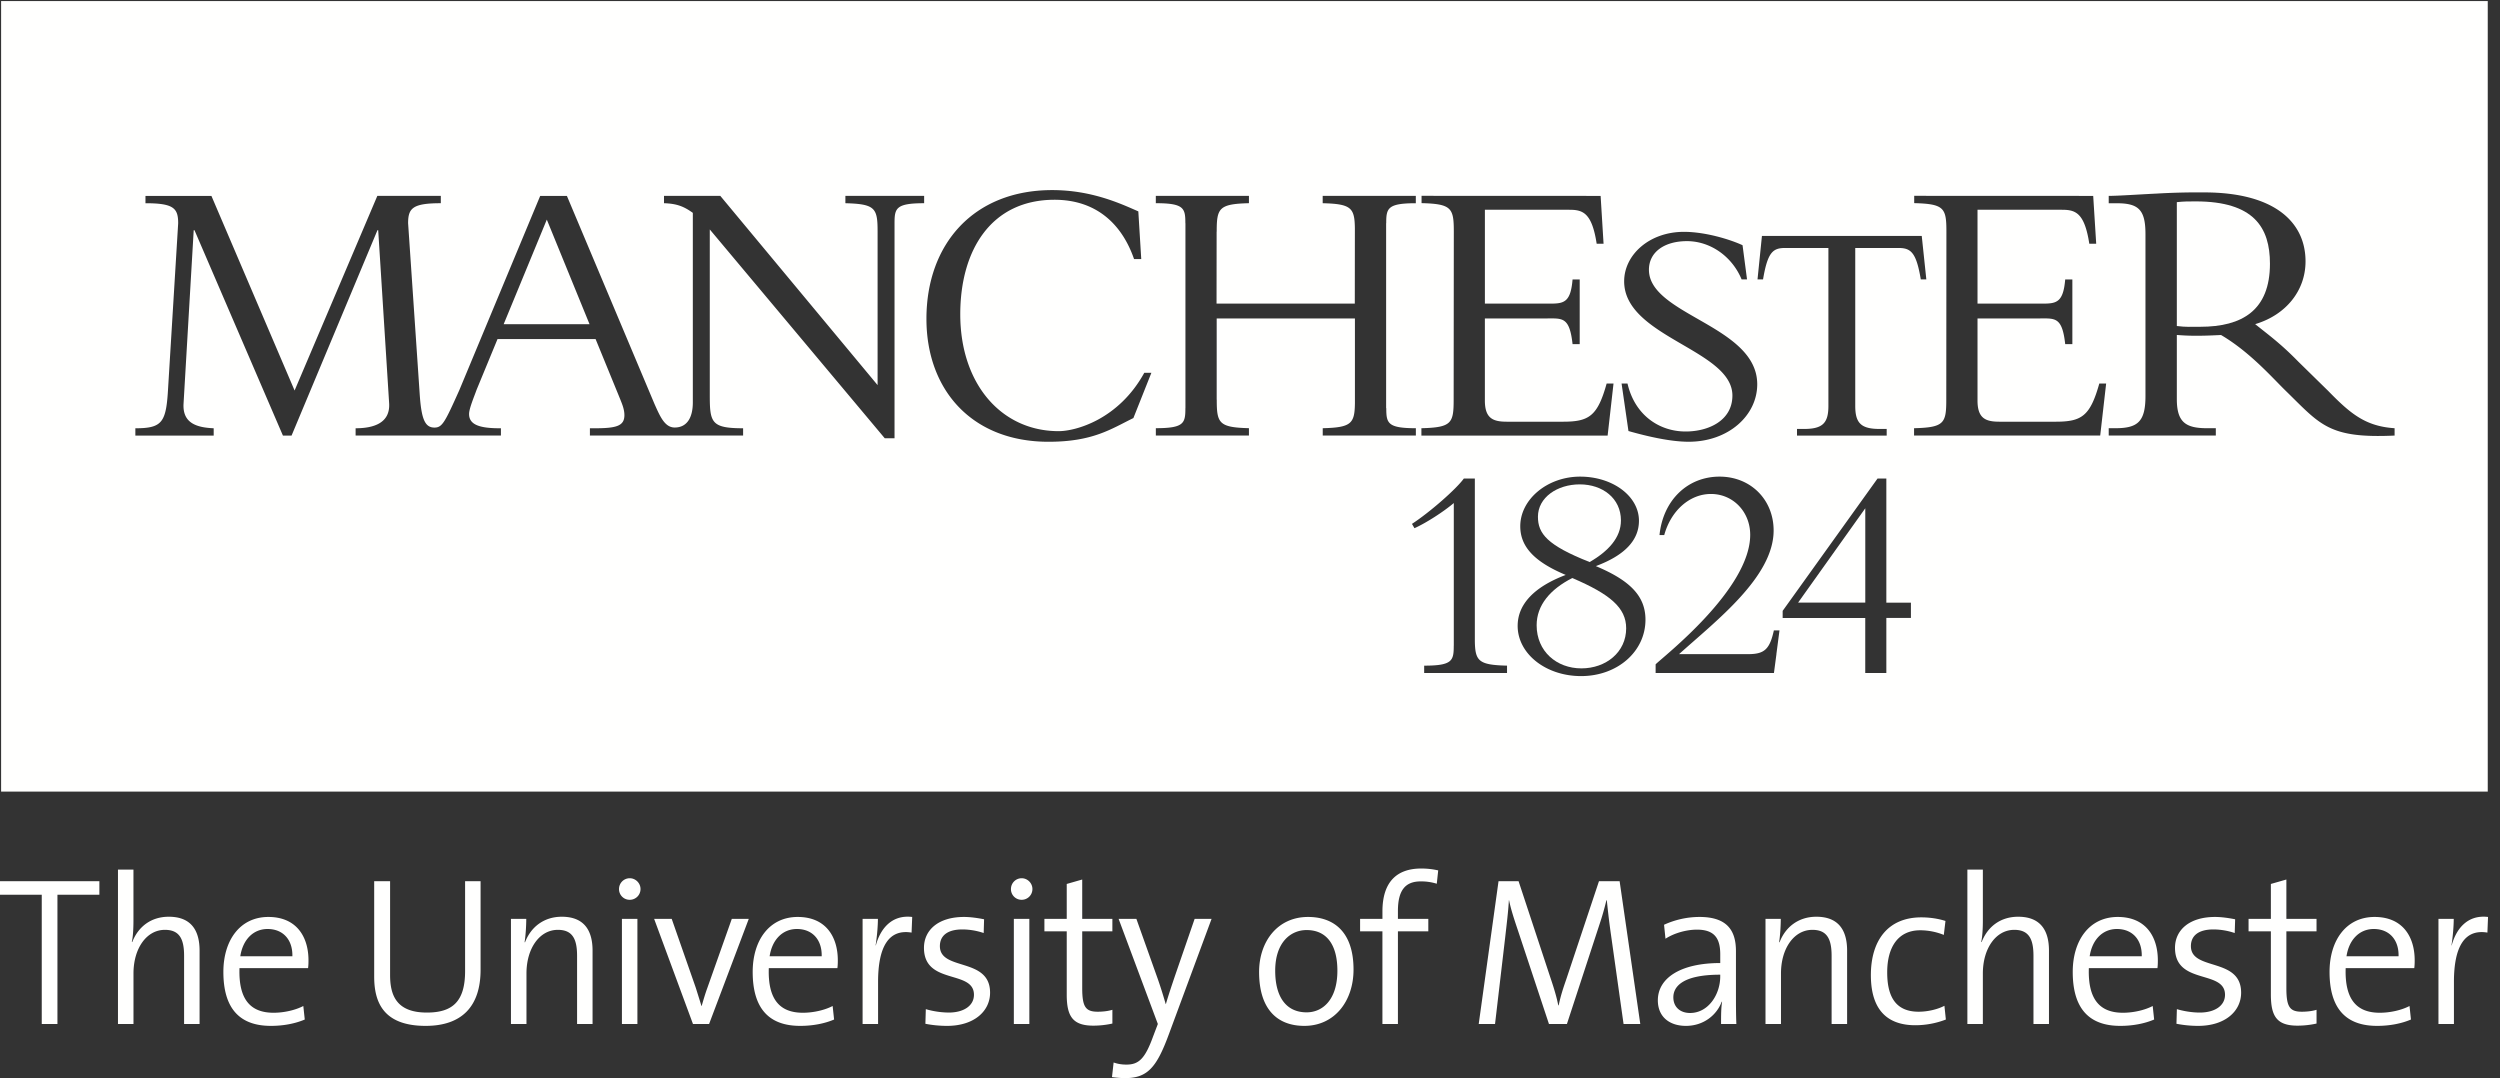 <svg width="160" height="69" viewBox="0 0 160 69" xmlns="http://www.w3.org/2000/svg"><rect x="0" y="0" width="160" height="69" fill="#333333" stroke="none"/><title>logo/UoM white Copy</title><g fill="#FFFFFE" fill-rule="evenodd"><path d="M103.74 33.309c0-1.414-1.17-2.309-2.635-2.309-1.442 0-2.677.837-2.677 2.072 0 1.08.59 1.824 3.312 2.9 1.171-.686 2-1.544 2-2.663M32.234 20.75h5.497l-2.735-6.695-2.762 6.695m87.144 17.818V32.53l-4.3 6.038h4.3m-18.751-1.574c-1.426.725-2.282 1.747-2.282 3.022 0 1.666 1.274 2.76 2.865 2.76 1.57 0 2.865-1.035 2.865-2.565 0-1.313-1.023-2.18-3.448-3.217m39.899-24.105c-.456 0-.772 0-1.209.049v7.927c.58.075.945.049 1.5.049 2.69 0 4.46-1.062 4.46-4.038 0-2.307-1.018-3.987-4.751-3.987"/><path d="M153.254 27.876c-4.238.199-4.752-.705-6.961-2.857-.856-.833-2.3-2.495-4.146-3.578-.573.025-.958.047-1.594.047-.533 0-.848-.022-1.236-.05v4.107c0 1.49.58 1.861 1.94 1.861h.555v.47h-6.854v-.47h.413c1.428 0 1.939-.398 1.939-2.06V14.994c0-1.54-.415-1.985-1.82-1.985h-.532v-.472c.581 0 2.06-.1 3.053-.147a45.388 45.388 0 0 1 3.052-.076c4.481 0 6.491 1.883 6.491 4.416 0 1.857-1.236 3.42-3.223 4.015.896.721 1.621 1.235 2.76 2.399l1.914 1.875c1.43 1.465 2.387 2.264 4.249 2.387v.47zm-18.84 0H122.5v-.47c1.927-.047 2.062-.32 2.062-1.823l.008-10.758c0-1.505-.133-1.776-2.061-1.824v-.468l11.456.005.192 3.063h-.442c-.31-2.035-.92-2.176-1.774-2.176h-5.38v6.006h4.214c.866 0 1.276-.114 1.398-1.545h.458v4.137h-.458c-.192-1.75-.652-1.643-1.639-1.643h-3.973v5.254c0 1.135.508 1.355 1.402 1.355h3.608c1.66 0 2.201-.364 2.784-2.442h.438l-.38 3.33zM121.481 15.87h-2.745v10.106c0 1.09.358 1.477 1.56 1.477h.452v.425h-5.74v-.425h.45c1.202 0 1.56-.387 1.56-1.477V15.87h-2.743c-.788 0-1.141.221-1.44 2.011h-.354l.283-2.781h10.228l.293 2.78h-.355c-.295-1.78-.66-2.01-1.45-2.01zm.818 23.679h-1.573v3.523h-1.35V39.55h-5.286v-.454l6.072-8.469h.564v7.942h1.573v.98zm-8.607 2.315l-.16 1.209h-.005v.002l-.002-.003h-7.565v-.556c.491-.491 6.053-4.794 6.053-8.288 0-1.463-1.086-2.614-2.514-2.614-1.35 0-2.552 1.051-2.988 2.63h-.303c.226-2.22 1.787-3.74 3.844-3.74 1.996 0 3.46 1.481 3.46 3.448 0 2.965-3.668 5.766-6.052 7.912h4.521c.95-.02 1.286-.333 1.546-1.517h.36l-.198 1.517h.003zM101.19 43.27c-2.262 0-4.06-1.431-4.06-3.215 0-1.375 1.045-2.492 3.077-3.259-1.969-.825-2.91-1.782-2.91-3.115 0-1.726 1.739-3.177 3.83-3.177 2.092 0 3.766 1.253 3.766 2.823 0 1.254-.918 2.217-2.76 2.904 2.197.92 3.177 1.922 3.177 3.43 0 2.039-1.8 3.609-4.12 3.609zm-4.74-.198h-5.303v-.47c1.807 0 1.893-.318 1.893-1.28h.003v-9.127c-.645.547-1.768 1.274-2.517 1.61l-.16-.276c1.167-.764 2.84-2.237 3.32-2.903h.704v10.43c.024 1.259.257 1.502 2.06 1.545v.471zM77.868 20.38v5.2h.004c0 1.504.135 1.775 2.06 1.824v.468h-5.958v-.468c1.806 0 1.891-.32 1.891-1.283h.003V14.288l-.005-.002c0-.962-.086-1.281-1.891-1.281v-.47h5.96v.47c-1.927.047-2.063.319-2.063 1.824l-.005-.002-.005 4.604h8.848l.005-4.815c-.016-1.315-.231-1.566-2.06-1.61v-.469h5.96v.47c-1.806 0-1.894.318-1.894 1.28h-.006v11.834l.01.003c0 .961.085 1.282 1.893 1.282v.468h-5.96v-.468c1.819-.046 2.04-.292 2.06-1.585V20.38h-8.847zm-5.331 6.376c-1.436.701-2.592 1.517-5.435 1.517-4.891 0-7.81-3.305-7.81-7.868 0-4.785 3.014-8.239 8.05-8.239 2.528 0 4.387.87 5.511 1.363l.187 3.053h-.46c-.793-2.295-2.467-3.797-5.094-3.797-4.024 0-6.029 3.185-6.029 7.331 0 4.463 2.633 7.478 6.296 7.478 1.096 0 3.84-.748 5.48-3.733h.455l-1.151 2.895zm-13.391-13.75c-1.808 0-1.896.32-1.896 1.281V28.05h-.625L45.426 14.684v10.58c0 1.776.083 2.145 2.133 2.145v.467h-9.805v-.467h.328c1.374 0 1.88-.149 1.88-.84 0-.394-.17-.764-.265-1.01l-1.58-3.86h-6.275l-1.338 3.242c-.168.47-.483 1.21-.483 1.555 0 .667.627.913 1.951.913h.087v.467h-9.3v-.467c1.131 0 2.241-.32 2.144-1.629l-.698-11.048h-.048L18.66 27.877h-.553l-5.66-13.144h-.05l-.65 11.1c-.071 1.257.843 1.527 1.929 1.577v.467H8.663v-.467c1.762 0 1.977-.396 2.1-2.64l.64-10.481c0-.963-.286-1.282-2.093-1.282v-.469h4.221l5.323 12.455 5.295-12.456 4.063-.001v.47c-1.807 0-2.093.319-2.093 1.281l.736 10.851c.105 1.657.326 2.227.951 2.227.498 0 .666-.334 1.591-2.396l5.175-12.43h1.71l5.606 13.316c.35.779.649 1.506 1.293 1.506.809 0 1.16-.668 1.16-1.605V13.623c-.554-.397-1.002-.592-1.845-.617v-.469H46.1l10.066 12.11v-9.814c0-1.507-.136-1.778-2.061-1.827v-.469h5.04v.47zm31.825 14.4c1.93-.047 2.063-.32 2.063-1.823l.01-10.758c0-1.505-.137-1.776-2.064-1.824v-.468l11.46.005.188 3.063h-.441c-.31-2.035-.92-2.176-1.772-2.176h-5.382v6.006h4.214c.868 0 1.278-.114 1.397-1.545h.457v4.137h-.457c-.193-1.75-.651-1.643-1.642-1.643h-3.97v5.254c0 1.135.511 1.355 1.4 1.355h3.61c1.658 0 2.205-.364 2.783-2.442h.44l-.377 3.33H90.97v-.47zm12.975-9.4c0-1.695 1.608-3.168 3.823-3.168 1.408 0 3.008.507 3.754.856l.287 2.186h-.348c-.608-1.47-1.999-2.447-3.497-2.447-1.432 0-2.433.69-2.433 1.833 0 2.9 6.931 3.57 6.931 7.328 0 2.001-1.849 3.678-4.388 3.678-1.202 0-2.73-.366-3.854-.686l-.44-3.038h.38c.463 2.01 2.02 3.068 3.718 3.068 1.456 0 2.995-.691 2.995-2.302 0-2.939-6.928-3.735-6.928-7.308zM.071 50.663h159.145V.069H.071v50.593zm3.605 6.6v8.272H2.672v-8.272H0v-.865h6.36v.864H3.676m8.106 8.273v-4.36c0-1.055-.278-1.665-1.229-1.665-1.177 0-2.01 1.191-2.01 2.789v3.236H7.55v-9.882h.991v3.288c0 .448-.025 1.003-.105 1.34l.026.014c.385-.988 1.204-1.624 2.34-1.624 1.509 0 1.971.975 1.971 2.166v4.698h-.992m5.344-6.079c-.926 0-1.586.69-1.746 1.746h3.333c.026-1.042-.582-1.746-1.587-1.746zm2.592 2.505h-4.39c-.067 2.017.714 2.855 2.181 2.855.688 0 1.415-.175 1.904-.432l.093.866c-.609.257-1.348.406-2.169.406-1.983 0-3.04-1.096-3.04-3.452 0-2.017 1.057-3.519 2.881-3.519 1.812 0 2.566 1.285 2.566 2.775 0 .123 0 .297-.026.501zm7.523 3.695c-2.763 0-3.292-1.584-3.292-3.154v-6.105h1.018v6.01c0 1.313.424 2.397 2.354 2.397 1.639 0 2.446-.704 2.446-2.654v-5.752h.991v5.67c0 2.343-1.202 3.588-3.516 3.588m9.692-.121v-4.36c0-1.055-.277-1.665-1.23-1.665-1.176 0-2.009 1.191-2.009 2.789v3.236h-.993v-6.729h.98c0 .433-.04 1.084-.107 1.489l.027.014c.37-.974 1.203-1.638 2.353-1.638 1.508 0 1.97.975 1.97 2.166v4.698h-.99m2.869-.001h.991v-6.728h-.991v6.728zm.503-7.947a.68.68 0 0 1-.689-.69c0-.378.304-.69.689-.69.37 0 .687.312.687.69 0 .393-.317.69-.687.69zm5.077 7.948H44.35l-2.486-6.729h1.125l1.533 4.387c.132.418.252.798.371 1.19h.013c.106-.364.224-.772.357-1.135l1.573-4.442h1.086l-2.54 6.729m5.62-6.079c-.927 0-1.587.69-1.746 1.746h3.332c.027-1.042-.582-1.746-1.586-1.746zm2.591 2.505h-4.39c-.067 2.017.713 2.855 2.182 2.855.687 0 1.414-.175 1.904-.432l.093.866c-.608.257-1.35.406-2.17.406-1.983 0-3.04-1.096-3.04-3.452 0-2.017 1.057-3.519 2.882-3.519 1.811 0 2.566 1.285 2.566 2.775 0 .123 0 .297-.027.501zm4.747-2.275c-1.455-.243-2.143.894-2.143 3.154v2.695h-.991v-6.729h.98c0 .448-.055 1.11-.146 1.693l.012.012c.265-.987.953-1.989 2.329-1.826l-.04 1.001m2.274 5.97c-.49 0-.993-.053-1.39-.135l.027-.935a5.47 5.47 0 0 0 1.468.218c.952 0 1.613-.434 1.613-1.138 0-1.623-3.199-.608-3.199-3.005 0-1.123.899-1.976 2.565-1.976.41 0 .872.067 1.282.149l-.025.88a4.308 4.308 0 0 0-1.363-.23c-.966 0-1.44.406-1.44 1.069 0 1.61 3.212.69 3.212 2.978 0 1.191-1.032 2.125-2.75 2.125m4.271-.122h.992v-6.728h-.992v6.728zm.502-7.947a.68.68 0 0 1-.687-.69c0-.378.304-.69.687-.69.37 0 .687.312.687.69 0 .393-.317.69-.687.69zm4.589 8.055c-1.323 0-1.706-.594-1.706-1.99v-4.047h-1.429v-.799h1.429v-2.233l.991-.284v2.517h1.93v.799h-1.93v3.628c0 1.205.212 1.517.993 1.517.33 0 .674-.041.938-.123v.88a5.67 5.67 0 0 1-1.216.135m4.813.597C74.023 68.31 73.44 69 72 69c-.238 0-.568-.028-.833-.067l.105-.934c.265.094.53.135.82.135.793 0 1.191-.38 1.706-1.8l.304-.799-2.512-6.729h1.138l1.374 3.859c.212.609.357 1.096.504 1.596h.012c.118-.432.397-1.272.662-2.043l1.177-3.412h1.084L74.79 66.24m8.833-6.716c-1.03 0-2.01.798-2.01 2.6 0 1.718.728 2.666 2.01 2.666 1.032 0 1.97-.813 1.97-2.666 0-1.625-.66-2.6-1.97-2.6zm-.146 6.132c-1.758 0-2.895-1.096-2.895-3.452 0-1.923 1.163-3.519 3.134-3.519 1.6 0 2.91.906 2.91 3.37 0 2.004-1.205 3.601-3.149 3.601zm8.477-9.097a3.327 3.327 0 0 0-1.032-.149c-1.005 0-1.455.596-1.455 1.895v.501h1.945v.799h-1.945v5.93h-.992v-5.93h-1.429v-.799h1.43v-.473c0-1.883.911-2.748 2.485-2.748.371 0 .728.04 1.084.121l-.091.853m11.954 8.976l-.794-5.632c-.159-1.11-.225-1.787-.279-2.288h-.025a17.28 17.28 0 0 1-.437 1.53l-2.09 6.39h-1.15l-1.984-5.984c-.224-.663-.461-1.381-.568-1.936h-.013c-.04.731-.133 1.462-.238 2.396l-.648 5.524h-1.044l1.268-9.137h1.283l2.037 6.172c.225.663.41 1.273.502 1.773h.027c.132-.623.265-1.028.49-1.678l2.089-6.267h1.322l1.322 9.137h-1.07m6.188-3.155c-2.473 0-3.002.799-3.002 1.449 0 .608.423 1.002 1.071 1.002 1.164 0 1.93-1.178 1.93-2.342v-.109zm.052 3.155c0-.515 0-1.03.067-1.422h-.027c-.317.853-1.163 1.543-2.288 1.543-1.044 0-1.798-.569-1.798-1.637 0-1.409 1.428-2.384 3.994-2.384v-.554c0-1.016-.358-1.584-1.495-1.584-.635 0-1.428.203-2.01.582l-.092-.894a5.455 5.455 0 0 1 2.274-.5c1.812 0 2.328.92 2.328 2.192v2.64c0 .664 0 1.422.026 2.018h-.979zm7.075 0v-4.36c0-1.055-.277-1.665-1.23-1.665-1.177 0-2.01 1.191-2.01 2.789v3.236h-.991v-6.729h.978c0 .433-.04 1.084-.106 1.489l.027.014c.37-.974 1.204-1.638 2.354-1.638 1.508 0 1.97.975 1.97 2.166v4.698h-.992m5.357.08c-1.468 0-2.844-.662-2.844-3.207 0-2.208 1.084-3.697 3.227-3.697.54 0 1.084.081 1.547.23l-.106.894a4.046 4.046 0 0 0-1.508-.297c-1.414 0-2.115 1.07-2.115 2.693 0 1.38.422 2.519 2.01 2.519.58 0 1.216-.15 1.652-.38l.092.88a5.435 5.435 0 0 1-1.956.365m7.563-.08v-4.36c0-1.055-.278-1.665-1.23-1.665-1.176 0-2.009 1.191-2.009 2.789v3.236h-.991v-9.882h.991v3.288c0 .448-.027 1.003-.106 1.34l.027.014c.383-.988 1.202-1.624 2.34-1.624 1.507 0 1.97.975 1.97 2.166v4.698h-.992m5.342-6.079c-.925 0-1.586.69-1.745 1.746h3.333c.027-1.042-.583-1.746-1.588-1.746zm2.593 2.505h-4.391c-.066 2.017.714 2.855 2.182 2.855.687 0 1.415-.175 1.905-.432l.092.866c-.608.257-1.349.406-2.168.406-1.984 0-3.042-1.096-3.042-3.452 0-2.017 1.058-3.519 2.883-3.519 1.81 0 2.564 1.285 2.564 2.775 0 .123 0 .297-.025.501zm2.604 3.695a7.23 7.23 0 0 1-1.388-.135l.027-.935c.422.123.952.218 1.467.218.953 0 1.614-.434 1.614-1.138 0-1.623-3.201-.608-3.201-3.005 0-1.123.9-1.976 2.565-1.976.41 0 .873.067 1.284.149l-.027.88a4.295 4.295 0 0 0-1.362-.23c-.966 0-1.442.406-1.442 1.069 0 1.61 3.214.69 3.214 2.978 0 1.191-1.03 2.125-2.751 2.125m6.361-.014c-1.322 0-1.706-.594-1.706-1.99v-4.047h-1.428v-.799h1.428v-2.233l.992-.284v2.517h1.93v.799h-1.93v3.628c0 1.205.211 1.517.992 1.517.33 0 .675-.041.939-.123v.88a5.688 5.688 0 0 1-1.217.135m4.88-6.186c-.926 0-1.588.69-1.746 1.746h3.332c.027-1.042-.581-1.746-1.586-1.746zm2.59 2.505h-4.389c-.066 2.017.714 2.855 2.182 2.855.688 0 1.415-.175 1.904-.432l.092.866c-.608.257-1.348.406-2.168.406-1.983 0-3.042-1.096-3.042-3.452 0-2.017 1.059-3.519 2.883-3.519 1.812 0 2.566 1.285 2.566 2.775 0 .123 0 .297-.027.501zm4.682-2.275c-1.454-.243-2.142.894-2.142 3.154v2.695h-.991v-6.729h.978c0 .448-.053 1.11-.145 1.693l.012.012c.265-.987.952-1.989 2.328-1.826l-.04 1.001"/></g></svg>